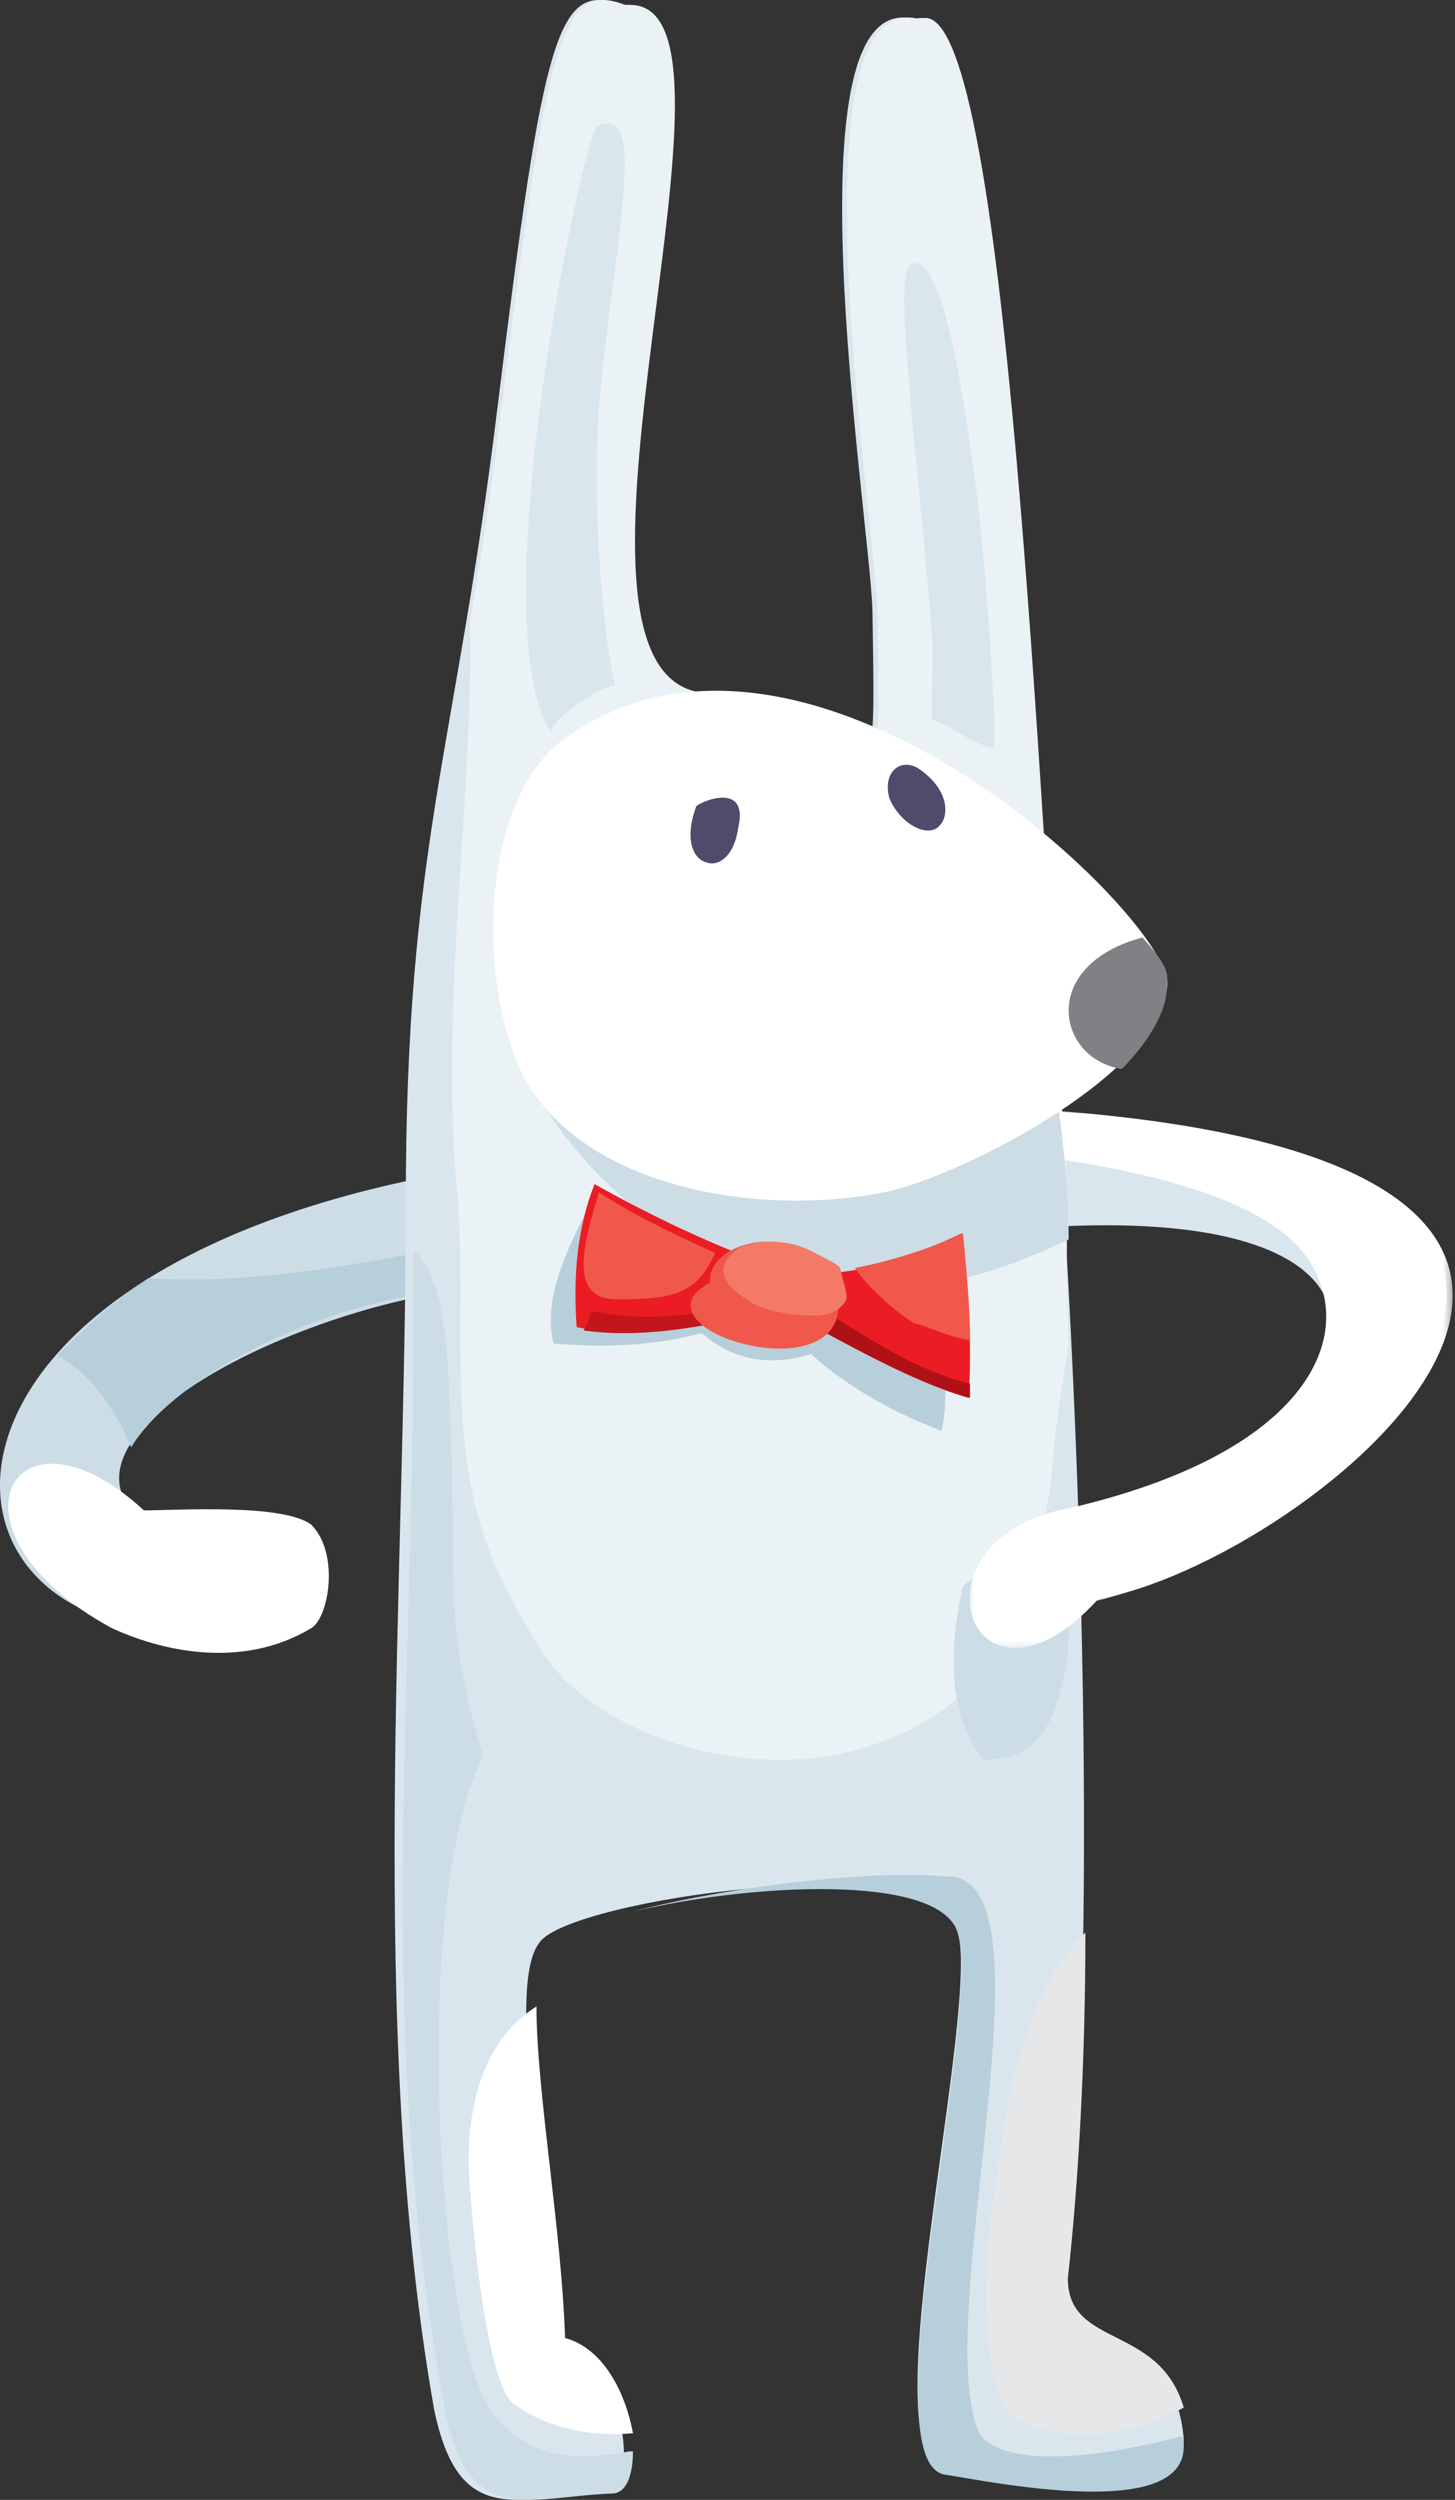 <svg xmlns="http://www.w3.org/2000/svg" xmlns:xlink="http://www.w3.org/1999/xlink" width="177" height="304" viewBox="0 0 177 304">
    <rect x="0" y="0" width="177" height="304" fill="#333333" stroke="none"/>
    <defs>
        <path id="a" d="M.925.929h58.79v65.485H.925z"/>
    </defs>
    <g fill="none" fill-rule="evenodd">
        <path fill="#DAE6ED" d="M124 149.468L126.138 135c94.068 6.383 30.786 55.745 5.558 60l-3.42-11.064c38.91-7.234 52.165-39.149-4.276-34.468"/>
        <path fill="#CCDDE6" d="M18.04 185.603V198c-29.44-3.847-27.307-45.313 40.107-56L59 156.534c-22.187 1.71-55.467 18.382-40.96 29.07"/>
        <path fill="#B7CFDB" d="M7 164.857c2.983-3 6.391-6.428 11.078-9.428 11.93.857 25.565-1.715 34.513-3.429.852 1.714 2.13 3.429 3.409 4.714C39.809 158 21.487 167 15.948 176c-2.13-5.143-5.113-9-8.948-11.143"/>
        <path fill="#DAE6ED" d="M49.362 146.37c0-43.596 6.021-54.708 11.182-97.02C66.134 4.044 67.855-2.367 75.596.624c18.064-1.71-12.902 82.489 9.892 83.771 21.504.855 21.074 20.088 20.644-10.258-.43-11.967-10.752-76.077 5.16-71.803 10.752-4.701 14.623 101.294 17.633 137.623 2.15 28.636 5.161 100.012.43 137.196 0 9.403 13.333 5.129 14.623 19.233.86 9.83-23.654 4.701-29.245 3.847-9.031-2.138 4.73-55.99 1.72-65.82-3.01-9.83-46.878-3.42-50.748 1.71-4.3 5.128.86 29.917 1.72 47.868 8.602 2.992 10.752 18.806 6.021 19.233-10.752.428-17.633 4.274-20.643-10.257-8.172-46.587-3.44-99.585-3.44-146.599"/>
        <path fill="#EBF2F5" d="M57.168 75.757c1.293-7.684 2.586-15.795 3.879-26.467C66.649 4.04 68.373-2.364 76.13.625c18.1-1.708-12.928 82.39 9.912 83.67 21.548.854 21.117 20.064 20.686-10.245-.43-11.953-10.774-75.987 5.172-71.718 10.774-4.696 14.652 101.173 17.669 137.459.431 6.403 0 13.66.431 23.906-.862 5.122-1.724 10.245-2.155 16.648-1.724 11.526-5.171 22.626-14.652 28.602-3.448 2.134-7.758 3.842-12.93 4.696-12.928 1.707-24.133-2.988-30.166-8.111-3.879-2.988-7.757-10.672-9.912-15.368-6.465-14.941-3.017-31.163-4.74-46.958-1.725-23.479 2.154-46.531 1.723-67.449"/>
        <path fill="#DAE6ED" d="M74.887 83.427c-1.744-6.43-3.052-24.863-1.744-36.865 1.744-17.576 5.668-33.865-.436-31.293-1.744.857-14.389 60.87-5.668 73.731.436-2.143 6.976-6.001 7.848-5.573M120.885 90.992c-2.663-.428-5.326-2.991-7.545-3.419 0-10.255.443-5.555-.444-16.238-2.663-28.203-3.995-38.885-1.776-39.313 2.22-.427 4.882 5.128 7.99 30.34 1.33 12.82 2.218 29.057 1.775 28.63"/>
        <path fill="#CCDDE6" d="M50.28 161.398V152c4.241 3.845 4.241 13.243 4.665 25.631.425 15.38-.848 20.078 3.818 35.885-8.907 17.942-5.514 70.059.848 79.457 3.393 4.7 8.058 6.835 16.965 5.126H77c0 2.99-.848 5.127-2.545 5.127-10.603.427-17.389 4.272-20.358-10.253-8.482-46.137-3.817-84.584-3.817-131.575M129.043 188.19c-3.826-.86-8.078 1.29-11.904 4.732-2.126 9.463-1.276 16.346 2.55 21.078 3.827 0 7.654-1.29 9.354-8.603 1.276-3.872 1.276-9.894 0-17.207"/>
        <g transform="translate(117 134)">
            <mask id="b" fill="#fff">
                <use xlink:href="#a"/>
            </mask>
            <path fill="#FFF" d="M8.507 6.454L9.361.929c93.866 6.375 32.426 55.25 7.253 59.5-15.36 17-24.32-7.225-3.413-11.05 27.306-6.375 33.706-19.125 30.293-27.625-2.987-8.5-16.64-12.75-34.987-15.3" mask="url(#b)"/>
        </g>
        <path fill="#B7CFDB" d="M143.978 296.196v.856c.859 9.837-23.614 4.704-29.196 3.849-9.016-2.139 4.723-56.03 1.718-65.868-2.147-7.27-25.332-5.988-39.5-2.566 11.163-2.994 29.196-5.132 37.782-4.277 14.598-1.283-1.717 53.892 4.294 67.578 2.576 4.278 13.739 3.422 24.902.428"/>
        <path fill="#FFF" d="M65.26 244c0 10.294 3.044 27.02 3.48 40.316 4.782 1.287 7.39 6.863 8.26 11.58-4.783.43-10-.428-14.348-3.43C58.74 289.891 57 265.444 57 262.87c0-9.864 3.478-15.869 8.26-18.871"/>
        <path fill="#E6E7E8" d="M132.039 235c0 15.718-.854 30.586-2.136 42.056 0 8.496 11.107 5.523 14.097 15.718-6.835 3.823-15.806 4.248-20.505 1.275-4.698-2.974-3.844-21.24-2.135-29.737 1.708-15.293 5.553-24.214 10.679-29.312"/>
        <path fill="#FFF" d="M17.509 183.672c-16.023-14.755-25.55 2.604-3.897 14.321 5.629 2.604 15.589 5.208 24.25 0 2.165-1.302 3.464-9.113 0-12.585-3.465-2.604-16.456-1.736-20.353-1.736"/>
        <path fill="#CCDDE6" d="M127.425 125.983c-21.03-14.502-42.487-14.928-64.375.426-1.287 4.692 22.317 46.064 66.95 24.312 0-9.384-1.717-19.62-2.575-24.738"/>
        <path fill="#FFF" d="M141.997 119.641c.43-7.703-43.44-50.925-73.116-29.956-9.462 6.42-11.183 26.532-6.022 39.37 6.022 14.979 28.817 19.258 45.16 15.835 9.462-2.14 33.548-14.55 33.978-25.249"/>
        <path fill="#4F4B6A" d="M84.674 98.119c-1.4 3.826-.467 6.377 1.399 6.802 1.399.425 3.264-.85 3.73-4.251 1.4-5.953-5.13-2.977-5.13-2.551M111.743 93.458c-2.214-1.364-4.429.455-3.543 3.637 1.329 3.183 4.872 5.001 6.2 3.183.886-.91 1.33-4.092-2.657-6.82"/>
        <path fill="#808184" d="M141.92 120.316c0-1.684.84-2.105-2.94-6.316-12.602 3.368-10.502 14.737-2.52 16 3.36-3.368 5.46-7.158 5.46-9.684"/>
        <path fill="#B7CFDB" d="M92.65 156.606c-6.864-3.394-13.729-6.788-20.593-10.606-3.433 6.364-6.007 12.303-4.72 17.394 5.578.424 11.584.424 18.02-1.273 3.433 2.97 7.723 4.243 13.3 2.546 4.72 4.242 10.298 7.212 15.875 9.333.858-3.394.43-8.06-.429-13.152-7.723-1.272-14.587-2.97-21.452-4.242"/>
        <path fill="#EC1C24" d="M89.697 160.115c.434-2.544.869-4.665 1.303-7.21-6.515-2.544-12.596-5.512-18.677-8.905-2.172 5.513-2.606 11.45-2.172 17.387 6.081 1.273 12.596.425 19.546-1.272M99 161.304l1.284-6.521c5.136 0 11.128-2.174 16.692-4.783.856 6.957 1.284 13.478.856 20-5.992-1.74-12.412-5.217-18.832-8.696"/>
        <path fill="#B01117" d="M99 161.304v-.87c.864 0 1.295 0 2.16-.434 5.18 3.043 9.93 6.522 16.84 8.26V170c-6.045-1.74-12.523-5.217-19-8.696"/>
        <path fill="#C3161C" d="M88.581 160.6L89 159c-5.86 1.2-11.72 1.6-17.163.4 0 .8-.418 1.6-.837 2.4 5.86.8 11.72 0 17.581-1.2"/>
        <path fill="#F0584B" d="M98.542 152.517c-5.453-3.464-12.584-.433-12.165 3.464-5.034 2.598-1.258 6.062 3.775 7.362 6.293 1.732 14.682.433 10.907-8.661 0-.866-1.678-1.732-2.517-2.165"/>
        <path fill="#F37A66" d="M99.2 152.4c-2.957-1.69-6.335-1.69-8.87-.845-2.955 1.689-3.8 4.222 1.69 7.178 1.69.845 5.068 1.267 7.18 1.267 1.688 0 3.378-.845 3.8-2.111 0-.845-.422-2.112-.845-3.8-.422-.423-2.111-1.267-2.956-1.69"/>
        <path fill="#F0584B" d="M104 154.194A59.47 59.47 0 0 0 117.152 150c.424 4.613.848 8.806.848 13-2.545-.42-5.09-1.677-6.788-2.097-2.121-1.258-5.515-4.193-7.212-6.71M87 152.367c-4.722-2.167-9.445-4.334-14.167-7.367-1.288 4.767-4.293 13 2.147 13h.429c6.869 0 9.445-.867 11.591-5.633"/>
    </g>
</svg>

